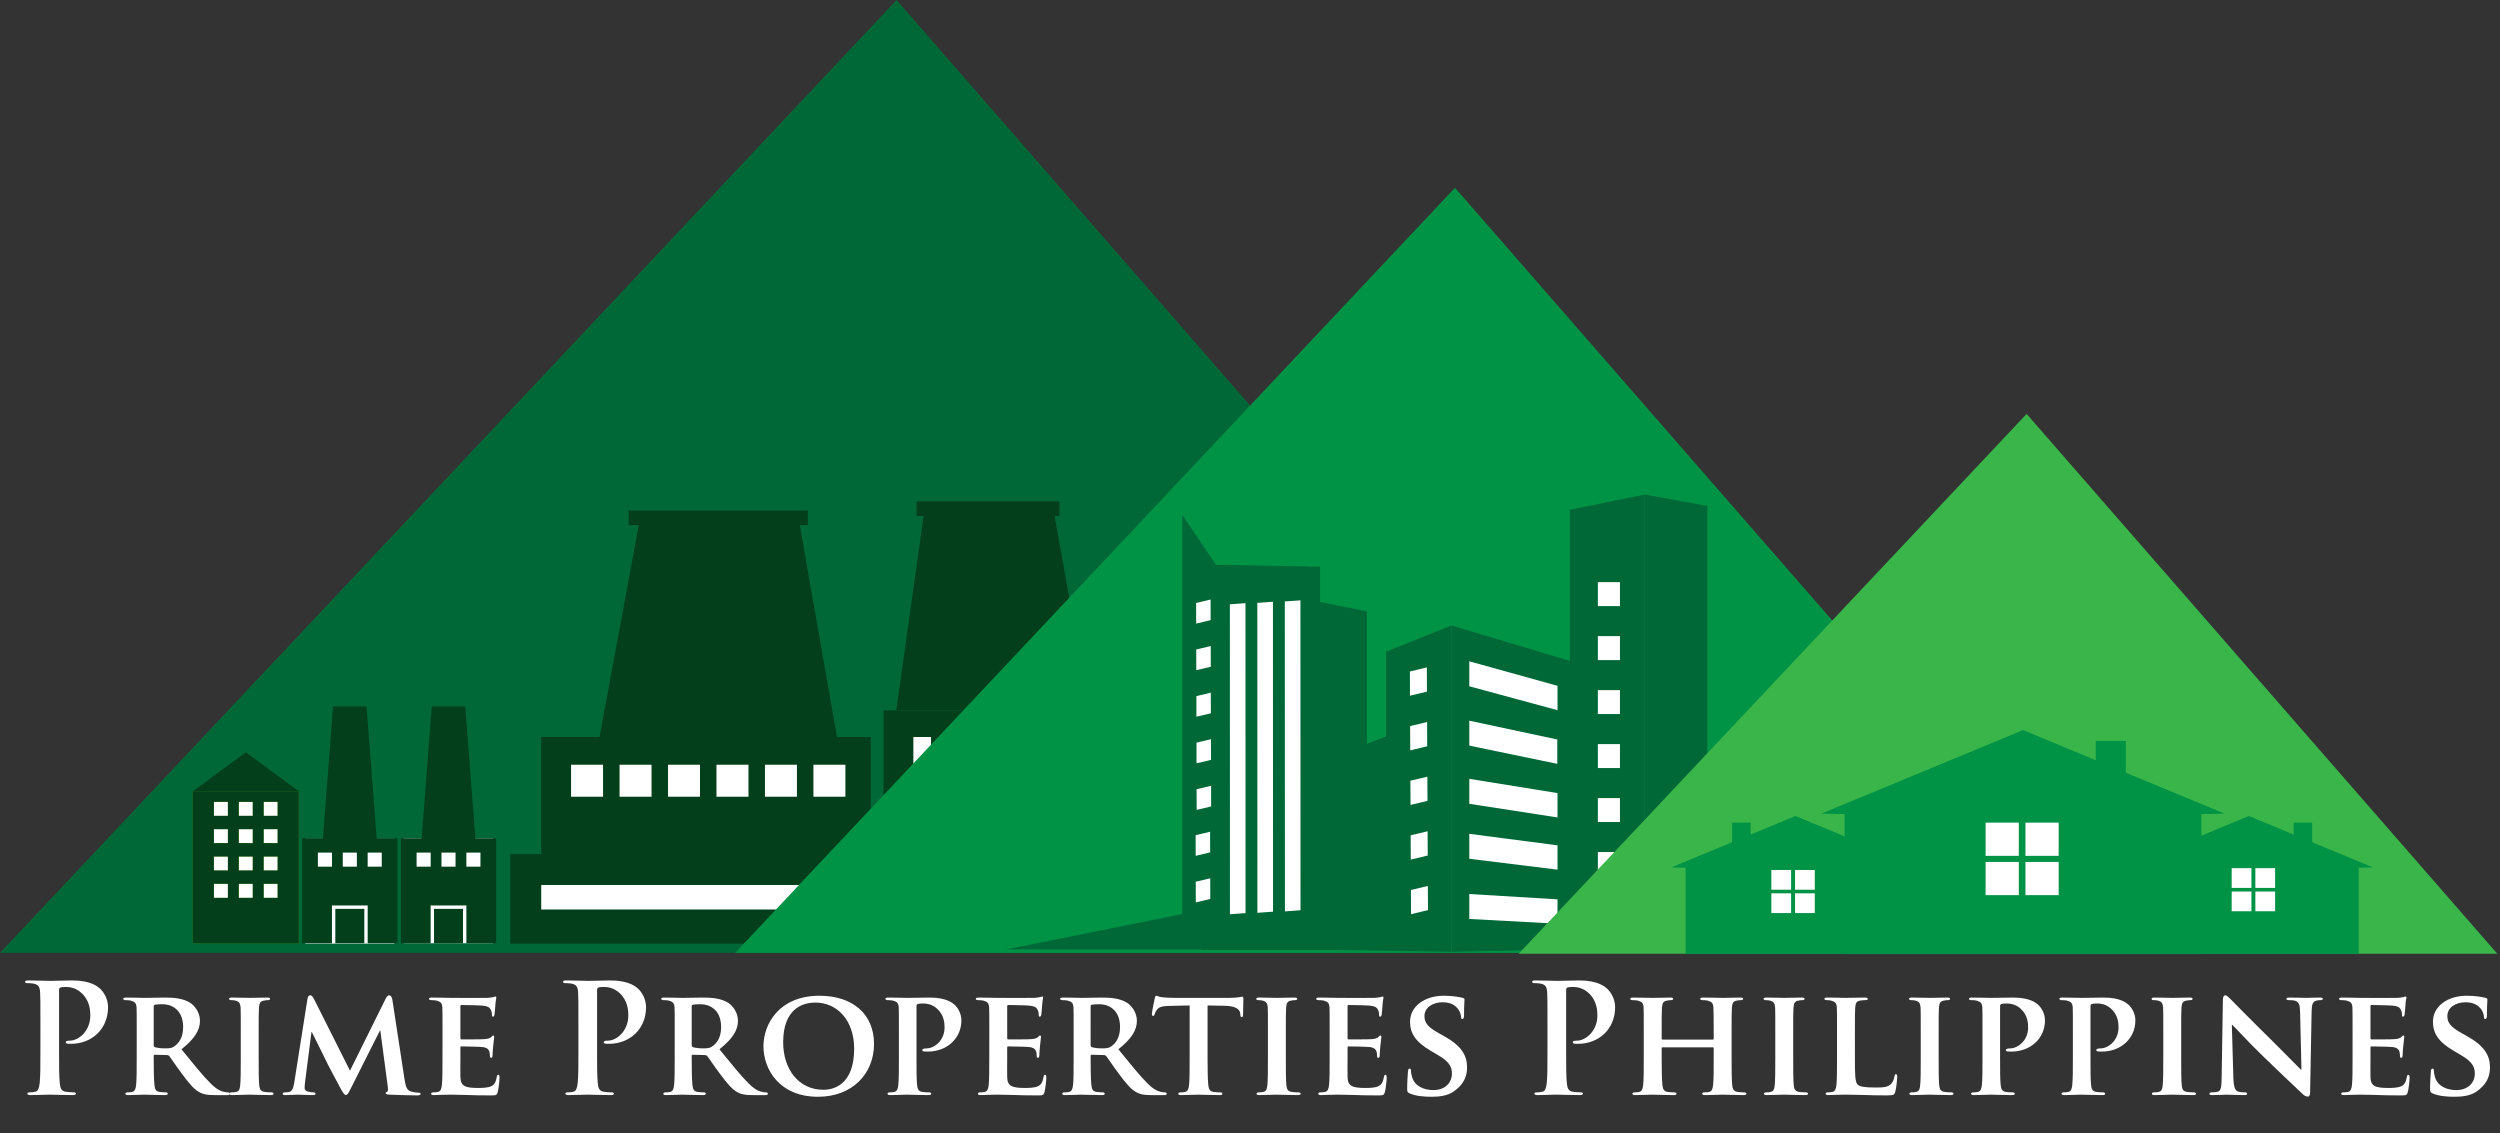 <?xml version="1.0" encoding="utf-8"?>
<!-- Generator: Adobe Illustrator 16.0.0, SVG Export Plug-In . SVG Version: 6.00 Build 0)  -->
<!DOCTYPE svg PUBLIC "-//W3C//DTD SVG 1.1//EN" "http://www.w3.org/Graphics/SVG/1.1/DTD/svg11.dtd">
<svg version="1.1" id="Layer_1" xmlns="http://www.w3.org/2000/svg" xmlns:xlink="http://www.w3.org/1999/xlink" x="0px" y="0px"
	 width="544.221px" height="246.668px" viewBox="0 0 544.221 246.668" enable-background="new 0 0 544.221 246.668"
	 xml:space="preserve">
<rect x="0" y="0" width="544.221" height="246.668" fill="#333333" stroke="none"/>
<g>
	<polygon fill="#006837" points="195.168,0 0,207.43 376.032,207.43 	"/>
	<g>
		<rect x="121.984" y="163.085" fill="#FFFFFF" width="64.89" height="13.24"/>
		<rect x="196.318" y="158.65" fill="#FFFFFF" width="39" height="25.613"/>
		<rect x="116.484" y="190.692" fill="#FFFFFF" width="141.434" height="10.899"/>
		<polygon fill="#043F1C" points="130.352,161.259 182.348,161.259 173.99,113.674 139.172,113.674 		"/>
		<polygon fill="#043F1C" points="195.113,154.617 237.129,154.617 229.469,111.674 201.149,111.674 		"/>
		<path fill="#043F1C" d="M111.086,185.917v19.499h151.576v-19.499H111.086z M256.627,197.988h-138.81v-5.339h138.81V197.988z"/>
		<path fill="#043F1C" d="M117.817,160.438v25.998h71.726v-25.998H117.817z M131.28,173.437h-6.964v-6.965h6.964V173.437z
			 M141.832,173.437h-6.963v-6.965h6.963V173.437z M152.383,173.437h-6.964v-6.965h6.964V173.437z M162.934,173.437h-6.964v-6.965
			h6.964V173.437z M173.484,173.437h-6.963v-6.965h6.963V173.437z M184.035,173.437h-6.963v-6.965h6.963V173.437z"/>
		<path fill="#043F1C" d="M192.329,154.635v31.801h47.353v-31.801H192.329z M202.671,182.259h-3.843v-21.821h3.843V182.259z
			 M210.356,182.259h-3.843v-21.821h3.843V182.259z M218.043,182.259H214.2v-21.821h3.843V182.259z M225.729,182.259h-3.843v-21.821
			h3.843V182.259z M233.414,182.259h-3.843v-21.821h3.843V182.259z"/>
		<rect x="199.524" y="109.133" fill="#043F1C" width="31.104" height="3.191"/>
		<rect x="136.852" y="111.133" fill="#043F1C" width="38.996" height="3.191"/>
	</g>
	<g>
		<rect x="87.951" y="182.482" fill="#FFFFFF" width="19.375" height="22.852"/>
		<rect x="66.463" y="182.564" fill="#FFFFFF" width="19.375" height="22.852"/>
		<g>
			<polygon fill="#043F1C" points="79.797,153.768 72.505,153.768 70.289,182.653 82.013,182.653 			"/>
		</g>
		<g>
			<rect x="43.859" y="173.839" fill="#FFFFFF" width="19.375" height="24.591"/>
			<g>
				<path fill="#478C00" d="M65.04,172.272H41.959v33.062H65.04V172.272z M49.615,195.45h-3.066v-3.065h3.066V195.45z
					 M49.615,189.502h-3.066v-3.066h3.066V189.502z M49.615,183.554h-3.066v-3.066h3.066V183.554z M49.615,177.605h-3.066v-3.066
					h3.066V177.605z M55.033,195.45h-3.066v-3.065h3.066V195.45z M55.033,189.502h-3.066v-3.066h3.066V189.502z M55.033,183.554
					h-3.066v-3.066h3.066V183.554z M55.033,177.605h-3.066v-3.066h3.066V177.605z M60.45,195.45h-3.066v-3.065h3.066V195.45z
					 M60.45,189.502h-3.066v-3.066h3.066V189.502z M60.45,183.554h-3.066v-3.066h3.066V183.554z M60.45,177.605h-3.066v-3.066h3.066
					V177.605z"/>
				<path fill="#043F1C" d="M65.04,172.272H41.959v33.062H65.04V172.272z M49.615,195.45h-3.066v-3.065h3.066V195.45z
					 M49.615,189.502h-3.066v-3.066h3.066V189.502z M49.615,183.554h-3.066v-3.066h3.066V183.554z M49.615,177.605h-3.066v-3.066
					h3.066V177.605z M55.033,195.45h-3.066v-3.065h3.066V195.45z M55.033,189.502h-3.066v-3.066h3.066V189.502z M55.033,183.554
					h-3.066v-3.066h3.066V183.554z M55.033,177.605h-3.066v-3.066h3.066V177.605z M60.45,195.45h-3.066v-3.065h3.066V195.45z
					 M60.45,189.502h-3.066v-3.066h3.066V189.502z M60.45,183.554h-3.066v-3.066h3.066V183.554z M60.45,177.605h-3.066v-3.066h3.066
					V177.605z"/>
			</g>
		</g>
		<g>
			<rect x="72.995" y="197.85" fill="#043F1C" width="6.311" height="7.484"/>
		</g>
		<g>
			<path fill="#043F1C" d="M65.773,205.334h6.488v-8.218h7.411h0.366v8.218h6.488v-22.852H65.773V205.334z M80.035,185.599h3.066
				v3.067h-3.066V185.599z M74.617,185.599h3.066v3.067h-3.066V185.599z M69.199,185.599h3.067v3.067h-3.067V185.599z"/>
		</g>
		<g>
			<polygon fill="#043F1C" points="101.283,153.768 93.992,153.768 91.775,182.653 103.5,182.653 			"/>
		</g>
		<g>
			<rect x="94.482" y="197.85" fill="#043F1C" width="6.311" height="7.484"/>
		</g>
		<g>
			<path fill="#043F1C" d="M93.748,205.334v-8.218h7.412h0.367v8.218h6.487v-22.852H87.262v22.852H93.748z M101.521,185.599h3.066
				v3.067h-3.066V185.599z M96.105,185.599h3.065v3.067h-3.065V185.599z M90.688,185.599h3.066v3.067h-3.066V185.599z"/>
		</g>
		<g>
			<polygon fill="#043F1C" points="53.515,163.762 41.953,172.272 65.077,172.272 			"/>
		</g>
	</g>
	<polygon fill="#009245" points="316.735,40.879 160.03,207.43 461.956,207.43 	"/>
	<g>
		<polygon fill="#006837" points="297.564,133.08 297.564,206.81 261.605,206.81 261.605,122.885 287.367,123.373 287.367,131.045 
					"/>
		<path fill="#006837" d="M284.971,133.199v-4.842c-0.426,0.07-0.855,0.12-1.32,0.129c-6.56,0.029-13.106,0.35-19.66,0.544v77.779
			h31.183v-71.571L284.971,133.199z"/>
		<g>
			<polygon fill="#FFFFFF" points="267.743,199.024 271.139,198.77 271.123,131.304 267.729,131.55 			"/>
			<polygon fill="#FFFFFF" points="273.721,198.71 277.125,198.457 277.105,130.996 273.707,131.238 			"/>
			<polygon fill="#FFFFFF" points="279.715,198.4 283.104,198.145 283.09,130.686 279.686,130.925 			"/>
		</g>
		<polygon fill="#006837" points="344.712,206.61 344.712,144.752 315.975,136.162 315.975,207.185 		"/>
		<polygon fill="#006837" points="301.748,141.848 301.748,160.316 289.549,164.99 289.549,206.792 315.975,207.185 
			315.975,136.162 		"/>
		<polygon fill="#006837" points="358.021,107.652 358.021,206.659 341.73,206.659 341.73,110.982 		"/>
		<polygon fill="#006837" points="344.322,206.659 344.322,113.312 355.434,111.047 355.434,206.659 		"/>
		<polygon fill="#006837" points="407.401,206.469 358.021,206.474 358.021,107.652 371.656,110.14 371.656,197.725 		"/>
		<polygon fill="#006837" points="265.822,206.69 265.822,124.632 257.377,112.119 257.377,198.971 219.03,206.688 		"/>
		<rect x="347.834" y="126.727" fill="#FFFFFF" width="4.811" height="5.215"/>
		<rect x="347.834" y="138.475" fill="#FFFFFF" width="4.811" height="5.223"/>
		<rect x="347.834" y="150.235" fill="#FFFFFF" width="4.811" height="5.207"/>
		<rect x="347.834" y="161.985" fill="#FFFFFF" width="4.811" height="5.213"/>
		<rect x="347.834" y="173.737" fill="#FFFFFF" width="4.811" height="5.205"/>
		<rect x="347.834" y="185.481" fill="#FFFFFF" width="4.811" height="5.21"/>
		<polygon fill="#006837" points="307.719,199.331 307.316,146.03 310.357,145.285 310.76,198.593 		"/>
		<g>
			<g>
				<polyline fill="#FFFFFF" points="310.604,145.285 306.918,146.174 306.94,151.443 310.63,150.556 310.604,145.285 				"/>
				<polyline fill="#FFFFFF" points="310.664,157.178 306.968,158.059 306.994,163.34 310.686,162.458 310.664,157.178 				"/>
				<polyline fill="#FFFFFF" points="310.719,169.074 307.023,169.953 307.057,175.222 310.748,174.34 310.719,169.074 				"/>
				<polyline fill="#FFFFFF" points="310.773,180.958 307.084,181.842 307.111,187.122 310.801,186.237 310.773,180.958 				"/>
				<polyline fill="#FFFFFF" points="310.828,192.857 307.145,193.743 307.164,199.01 310.856,198.119 310.828,192.857 				"/>
			</g>
		</g>
		<g>
			<g>
				<polyline fill="#FFFFFF" points="263.531,130.506 260.381,131.262 260.396,135.748 263.541,134.994 263.531,130.506 				"/>
				<polyline fill="#FFFFFF" points="263.562,140.635 260.41,141.39 260.417,145.893 263.572,145.145 263.562,140.635 				"/>
				<polyline fill="#FFFFFF" points="263.581,150.784 260.438,151.529 260.444,156.018 263.593,155.273 263.581,150.784 				"/>
				<polyline fill="#FFFFFF" points="263.607,160.914 260.465,161.662 260.471,166.162 263.627,165.418 263.607,160.914 				"/>
				<polyline fill="#FFFFFF" points="263.643,171.056 260.484,171.805 260.498,176.299 263.648,175.552 263.643,171.056 				"/>
			</g>
		</g>
		<g>
			<g>
				<polyline fill="#FFFFFF" points="263.422,181.058 260.279,181.81 260.287,186.301 263.436,185.552 263.422,181.058 				"/>
				<polyline fill="#FFFFFF" points="263.457,191.191 260.299,191.939 260.314,196.443 263.463,195.69 263.457,191.191 				"/>
			</g>
		</g>
		<polygon fill="#FFFFFF" points="319.85,143.959 319.85,149.398 339.053,154.6 339.053,149.295 		"/>
		<polygon fill="#FFFFFF" points="319.85,156.887 319.85,162.313 339.053,166.289 339.053,160.989 		"/>
		<polygon fill="#FFFFFF" points="319.85,169.547 319.85,174.978 339.053,177.952 339.053,172.647 		"/>
		<polygon fill="#FFFFFF" points="319.85,181.516 319.85,186.944 339.053,189.316 339.053,184.021 		"/>
		<polygon fill="#FFFFFF" points="319.85,194.619 319.85,200.048 339.053,201.082 339.053,195.777 		"/>
		<polyline fill="#006837" points="339.053,166.289 339.934,166.474 339.934,161.175 339.053,160.989 		"/>
	</g>
	<polygon fill="#39B54A" points="441.171,90.102 330.604,207.613 543.632,207.613 	"/>
	<g>
		<g>
			<g>
				<polygon fill="#009245" points="516.571,188.831 503.329,183.346 503.329,179.081 499.297,179.081 499.297,181.676 
					489.542,177.635 489.542,177.631 489.538,177.634 489.535,177.631 489.535,177.635 462.506,188.831 465.618,188.891 
					465.618,207.659 513.459,207.659 513.459,188.891 				"/>
			</g>
			<g>
				<polygon fill="#009245" points="363.817,188.831 377.062,183.346 377.062,179.081 381.093,179.081 381.093,181.676 
					390.85,177.635 390.85,177.631 390.852,177.634 390.852,177.631 390.852,177.635 417.883,188.831 414.77,188.891 
					414.77,207.659 366.932,207.659 366.932,188.891 				"/>
			</g>
			<g>
				<polygon fill="#009245" points="484.264,177.118 462.766,168.213 462.766,161.294 456.222,161.294 456.222,165.502 
					440.386,158.941 440.386,158.937 440.382,158.939 440.375,158.937 440.375,158.941 396.498,177.118 401.55,177.215 
					401.55,207.683 479.211,207.683 479.211,177.215 				"/>
			</g>
		</g>
	</g>
	<g>
		<g>
			<rect x="432.242" y="179.078" fill="#FFFFFF" width="7.23" height="7.229"/>
			<rect x="440.918" y="179.078" fill="#FFFFFF" width="7.229" height="7.229"/>
			<rect x="432.242" y="187.634" fill="#FFFFFF" width="7.23" height="7.229"/>
			<rect x="440.918" y="187.634" fill="#FFFFFF" width="7.229" height="7.229"/>
		</g>
	</g>
	<g>
		<g>
			<rect x="385.604" y="189.382" fill="#FFFFFF" width="4.298" height="4.298"/>
			<rect x="390.76" y="189.382" fill="#FFFFFF" width="4.298" height="4.298"/>
			<rect x="385.604" y="194.468" fill="#FFFFFF" width="4.298" height="4.297"/>
			<rect x="390.76" y="194.468" fill="#FFFFFF" width="4.298" height="4.297"/>
		</g>
	</g>
	<g>
		<g>
			<rect x="485.812" y="188.988" fill="#FFFFFF" width="4.298" height="4.298"/>
			<rect x="490.968" y="188.988" fill="#FFFFFF" width="4.298" height="4.298"/>
			<rect x="485.812" y="194.074" fill="#FFFFFF" width="4.298" height="4.297"/>
			<rect x="490.968" y="194.074" fill="#FFFFFF" width="4.298" height="4.297"/>
		</g>
	</g>
</g>
<g>
	<path fill="#FFFFFF" d="M8.796,223.003c0-5.019,0-5.944-0.066-7c-0.066-1.123-0.33-1.651-1.42-1.882
		c-0.264-0.066-0.825-0.099-1.288-0.099c-0.363,0-0.562-0.066-0.562-0.297s0.231-0.297,0.727-0.297c1.75,0,3.831,0.099,4.755,0.099
		c1.354,0,3.269-0.099,4.788-0.099c4.127,0,5.613,1.387,6.142,1.882c0.727,0.693,1.651,2.179,1.651,3.929
		c0,4.689-3.434,7.991-8.123,7.991c-0.166,0-0.528,0-0.694-0.033c-0.165-0.033-0.396-0.066-0.396-0.297
		c0-0.265,0.231-0.363,0.924-0.363c1.849,0,4.425-2.081,4.425-5.449c0-1.089-0.099-3.302-1.948-4.953
		c-1.188-1.09-2.542-1.288-3.302-1.288c-0.496,0-0.991,0.033-1.288,0.132c-0.165,0.066-0.264,0.264-0.264,0.627v13.208
		c0,3.038,0,5.646,0.165,7.066c0.099,0.924,0.297,1.65,1.288,1.783c0.462,0.065,1.188,0.132,1.684,0.132
		c0.363,0,0.528,0.099,0.528,0.264c0,0.231-0.264,0.33-0.627,0.33c-2.179,0-4.26-0.099-5.118-0.099c-0.759,0-2.84,0.099-4.161,0.099
		c-0.429,0-0.66-0.099-0.66-0.33c0-0.165,0.132-0.264,0.528-0.264c0.495,0,0.892-0.066,1.188-0.132
		c0.661-0.133,0.826-0.859,0.958-1.816c0.165-1.387,0.165-3.995,0.165-7.033V223.003z"/>
	<path fill="#FFFFFF" d="M29.763,225.281c0-4.26,0-5.052-0.033-5.944c-0.066-0.958-0.33-1.254-1.254-1.519
		c-0.231-0.066-0.727-0.099-1.156-0.099c-0.297,0-0.496-0.099-0.496-0.297s0.231-0.264,0.661-0.264c1.519,0,3.368,0.066,3.962,0.066
		c0.991,0,3.632-0.066,4.524-0.066c1.849,0,3.962,0.165,5.514,1.188c0.826,0.562,2.047,1.981,2.047,3.864
		c0,2.08-1.189,3.929-4.029,6.208c2.576,3.17,4.623,5.713,6.373,7.463c1.618,1.618,2.642,1.75,3.104,1.849
		c0.297,0.066,0.462,0.066,0.693,0.066c0.231,0,0.363,0.165,0.363,0.297c0,0.231-0.198,0.297-0.562,0.297h-2.773
		c-1.618,0-2.411-0.165-3.17-0.561c-1.255-0.628-2.345-1.948-3.962-4.128c-1.156-1.519-2.377-3.401-2.741-3.83
		c-0.165-0.165-0.33-0.198-0.528-0.198l-2.609-0.066c-0.132,0-0.231,0.066-0.231,0.231v0.396c0,2.608,0.033,4.788,0.165,5.977
		c0.099,0.825,0.231,1.354,1.123,1.485c0.429,0.066,1.057,0.1,1.42,0.1c0.231,0,0.363,0.165,0.363,0.297
		c0,0.198-0.231,0.297-0.594,0.297c-1.684,0-4.095-0.099-4.524-0.099c-0.561,0-2.41,0.099-3.566,0.099
		c-0.363,0-0.562-0.099-0.562-0.297c0-0.132,0.099-0.297,0.462-0.297c0.429,0,0.759-0.033,1.023-0.1
		c0.594-0.132,0.76-0.66,0.859-1.485c0.132-1.188,0.132-3.401,0.132-5.977V225.281z M33.461,227.46c0,0.298,0.066,0.396,0.264,0.496
		c0.627,0.198,1.486,0.264,2.212,0.264c1.156,0,1.552-0.099,2.047-0.462c0.891-0.628,1.882-1.849,1.882-4.161
		c0-3.962-2.708-4.986-4.424-4.986c-0.727,0-1.42,0.033-1.717,0.099c-0.198,0.066-0.264,0.165-0.264,0.396V227.46z"/>
	<path fill="#FFFFFF" d="M52.414,225.281c0-4.26,0-5.052-0.033-5.944c-0.066-0.958-0.363-1.288-0.99-1.486
		c-0.331-0.099-0.694-0.132-1.057-0.132c-0.297,0-0.462-0.066-0.462-0.331c0-0.165,0.231-0.231,0.693-0.231
		c1.09,0,3.071,0.066,3.896,0.066c0.727,0,2.608-0.066,3.731-0.066c0.363,0,0.595,0.066,0.595,0.231
		c0,0.264-0.166,0.331-0.462,0.331c-0.297,0-0.528,0.033-0.858,0.099c-0.792,0.132-1.024,0.528-1.09,1.519
		c-0.066,0.892-0.066,1.684-0.066,5.944v4.953c0,2.707,0,4.953,0.132,6.142c0.099,0.76,0.297,1.188,1.156,1.32
		c0.396,0.066,1.057,0.1,1.486,0.1c0.331,0,0.462,0.165,0.462,0.297c0,0.198-0.231,0.297-0.562,0.297
		c-1.915,0-3.896-0.099-4.688-0.099c-0.661,0-2.642,0.099-3.797,0.099c-0.363,0-0.562-0.099-0.562-0.297
		c0-0.132,0.099-0.297,0.462-0.297c0.429,0,0.759-0.033,1.023-0.1c0.595-0.132,0.76-0.528,0.858-1.354
		c0.132-1.155,0.132-3.401,0.132-6.108V225.281z"/>
	<path fill="#FFFFFF" d="M66.942,217.389c0.066-0.462,0.33-0.726,0.561-0.726c0.297,0,0.496,0.132,0.892,0.892l7.793,15.52
		l7.792-15.718c0.231-0.462,0.496-0.693,0.759-0.693c0.231,0,0.562,0.297,0.661,0.892l2.642,17.27
		c0.264,1.75,0.528,2.509,1.42,2.773c0.826,0.231,1.288,0.264,1.651,0.264c0.264,0,0.462,0.1,0.462,0.265
		c0,0.231-0.33,0.33-0.759,0.33c-0.727,0-4.854-0.099-6.01-0.165c-0.693-0.033-0.858-0.165-0.858-0.33
		c0-0.132,0.132-0.231,0.33-0.297c0.165-0.066,0.231-0.396,0.132-1.189l-1.618-12.118h-0.099l-6.241,12.416
		c-0.661,1.32-0.826,1.585-1.156,1.585c-0.363,0-0.693-0.562-1.156-1.42c-0.693-1.288-3.005-5.581-3.335-6.373
		c-0.231-0.528-1.948-3.93-2.906-5.878H67.8l-1.387,10.831c-0.066,0.495-0.099,0.858-0.099,1.32c0,0.528,0.396,0.727,0.892,0.826
		c0.495,0.099,0.759,0.132,1.023,0.132s0.462,0.132,0.462,0.264c0,0.265-0.264,0.33-0.693,0.33c-1.222,0-2.542-0.099-3.071-0.099
		c-0.562,0-1.948,0.099-2.873,0.099c-0.297,0-0.528-0.065-0.528-0.33c0-0.132,0.165-0.264,0.462-0.264c0.231,0,0.429,0,0.892-0.066
		c0.792-0.099,1.057-1.222,1.188-2.146L66.942,217.389z"/>
	<path fill="#FFFFFF" d="M96.328,225.281c0-4.26,0-5.052-0.033-5.944c-0.066-0.958-0.33-1.254-1.254-1.519
		c-0.231-0.066-0.727-0.099-1.156-0.099c-0.297,0-0.496-0.099-0.496-0.297s0.231-0.264,0.661-0.264c1.519,0,3.368,0.066,4.193,0.066
		c0.925,0,7.364,0.033,7.925,0c0.528-0.033,0.991-0.132,1.222-0.165c0.166-0.033,0.331-0.132,0.462-0.132
		c0.165,0,0.198,0.132,0.198,0.264c0,0.198-0.165,0.528-0.231,1.816c-0.033,0.297-0.099,1.519-0.165,1.849
		c-0.033,0.132-0.099,0.462-0.33,0.462c-0.198,0-0.231-0.132-0.231-0.363c0-0.198-0.033-0.693-0.198-1.024
		c-0.231-0.495-0.462-0.891-1.915-1.023c-0.496-0.066-3.962-0.132-4.557-0.132c-0.132,0-0.198,0.099-0.198,0.264v6.934
		c0,0.165,0.033,0.297,0.198,0.297c0.661,0,4.425,0,5.085-0.065c0.693-0.066,1.089-0.165,1.387-0.43
		c0.231-0.198,0.33-0.363,0.462-0.363c0.132,0,0.231,0.133,0.231,0.297c0,0.166-0.066,0.628-0.231,2.048
		c-0.066,0.562-0.132,1.684-0.132,1.882c0,0.231-0.033,0.628-0.297,0.628c-0.198,0-0.264-0.1-0.264-0.231
		c-0.033-0.297-0.033-0.66-0.099-1.023c-0.165-0.562-0.528-0.991-1.618-1.09c-0.528-0.066-3.83-0.132-4.557-0.132
		c-0.132,0-0.165,0.132-0.165,0.297v2.245c0,0.958-0.033,3.335,0,4.161c0.066,1.915,0.958,2.344,3.929,2.344
		c0.76,0,1.981-0.033,2.741-0.363c0.727-0.33,1.057-0.924,1.255-2.08c0.066-0.297,0.132-0.429,0.33-0.429
		c0.231,0,0.264,0.363,0.264,0.66c0,0.627-0.231,2.542-0.396,3.104c-0.198,0.727-0.462,0.727-1.552,0.727
		c-2.179,0-3.929-0.033-5.349-0.099c-1.42-0.033-2.51-0.066-3.368-0.066c-0.33,0-0.958,0.033-1.651,0.033
		c-0.693,0.033-1.42,0.065-2.014,0.065c-0.363,0-0.562-0.099-0.562-0.297c0-0.132,0.099-0.297,0.462-0.297
		c0.429,0,0.759-0.033,1.023-0.1c0.595-0.132,0.76-0.66,0.858-1.485c0.132-1.188,0.132-3.401,0.132-5.977V225.281z"/>
	<path fill="#FFFFFF" d="M125.912,223.003c0-5.019,0-5.944-0.066-7c-0.066-1.123-0.33-1.651-1.42-1.882
		c-0.264-0.066-0.825-0.099-1.288-0.099c-0.363,0-0.562-0.066-0.562-0.297s0.231-0.297,0.727-0.297c1.75,0,3.831,0.099,4.755,0.099
		c1.354,0,3.269-0.099,4.788-0.099c4.127,0,5.613,1.387,6.142,1.882c0.727,0.693,1.651,2.179,1.651,3.929
		c0,4.689-3.434,7.991-8.123,7.991c-0.165,0-0.528,0-0.693-0.033s-0.396-0.066-0.396-0.297c0-0.265,0.231-0.363,0.924-0.363
		c1.849,0,4.425-2.081,4.425-5.449c0-1.089-0.099-3.302-1.948-4.953c-1.188-1.09-2.542-1.288-3.302-1.288
		c-0.496,0-0.991,0.033-1.288,0.132c-0.165,0.066-0.264,0.264-0.264,0.627v13.208c0,3.038,0,5.646,0.166,7.066
		c0.099,0.924,0.297,1.65,1.288,1.783c0.462,0.065,1.188,0.132,1.684,0.132c0.363,0,0.528,0.099,0.528,0.264
		c0,0.231-0.264,0.33-0.627,0.33c-2.179,0-4.26-0.099-5.118-0.099c-0.759,0-2.84,0.099-4.161,0.099c-0.429,0-0.66-0.099-0.66-0.33
		c0-0.165,0.132-0.264,0.528-0.264c0.495,0,0.892-0.066,1.188-0.132c0.661-0.133,0.826-0.859,0.958-1.816
		c0.166-1.387,0.166-3.995,0.166-7.033V223.003z"/>
	<path fill="#FFFFFF" d="M146.878,225.281c0-4.26,0-5.052-0.033-5.944c-0.066-0.958-0.33-1.254-1.254-1.519
		c-0.231-0.066-0.727-0.099-1.156-0.099c-0.297,0-0.496-0.099-0.496-0.297s0.231-0.264,0.661-0.264c1.519,0,3.368,0.066,3.962,0.066
		c0.991,0,3.632-0.066,4.523-0.066c1.85,0,3.963,0.165,5.515,1.188c0.825,0.562,2.047,1.981,2.047,3.864
		c0,2.08-1.189,3.929-4.029,6.208c2.576,3.17,4.623,5.713,6.373,7.463c1.618,1.618,2.642,1.75,3.104,1.849
		c0.297,0.066,0.462,0.066,0.693,0.066s0.363,0.165,0.363,0.297c0,0.231-0.198,0.297-0.562,0.297h-2.773
		c-1.618,0-2.411-0.165-3.17-0.561c-1.255-0.628-2.345-1.948-3.962-4.128c-1.156-1.519-2.377-3.401-2.741-3.83
		c-0.165-0.165-0.331-0.198-0.528-0.198l-2.609-0.066c-0.132,0-0.231,0.066-0.231,0.231v0.396c0,2.608,0.033,4.788,0.165,5.977
		c0.099,0.825,0.231,1.354,1.123,1.485c0.43,0.066,1.057,0.1,1.42,0.1c0.231,0,0.363,0.165,0.363,0.297
		c0,0.198-0.231,0.297-0.594,0.297c-1.684,0-4.095-0.099-4.524-0.099c-0.561,0-2.41,0.099-3.566,0.099
		c-0.363,0-0.562-0.099-0.562-0.297c0-0.132,0.099-0.297,0.462-0.297c0.429,0,0.759-0.033,1.023-0.1
		c0.595-0.132,0.76-0.66,0.858-1.485c0.132-1.188,0.132-3.401,0.132-5.977V225.281z M150.577,227.46
		c0,0.298,0.066,0.396,0.264,0.496c0.627,0.198,1.486,0.264,2.212,0.264c1.156,0,1.552-0.099,2.047-0.462
		c0.892-0.628,1.882-1.849,1.882-4.161c0-3.962-2.708-4.986-4.425-4.986c-0.726,0-1.419,0.033-1.717,0.099
		c-0.198,0.066-0.264,0.165-0.264,0.396V227.46z"/>
	<path fill="#FFFFFF" d="M166.194,227.758c0-4.788,3.368-10.996,12.185-10.996c7.33,0,11.887,4.062,11.887,10.501
		c0,6.438-4.689,11.49-12.185,11.49C169.628,238.753,166.194,232.743,166.194,227.758z M185.94,228.286
		c0-6.208-3.731-10.038-8.42-10.038c-3.236,0-7.033,1.717-7.033,8.651c0,5.778,3.302,10.335,8.784,10.335
		C181.317,237.234,185.94,236.276,185.94,228.286z"/>
	<path fill="#FFFFFF" d="M195.68,225.281c0-4.26,0-5.052-0.033-5.944c-0.066-0.958-0.33-1.254-1.254-1.519
		c-0.231-0.066-0.727-0.099-1.156-0.099c-0.297,0-0.496-0.099-0.496-0.297s0.231-0.264,0.661-0.264c1.519,0,3.368,0.066,4.193,0.066
		c1.189,0,3.5-0.066,4.821-0.066c3.632,0,4.953,1.188,5.416,1.585c0.627,0.594,1.453,1.849,1.453,3.368
		c0,3.962-3.17,6.802-7.297,6.802c-0.132,0-0.726,0-0.858-0.033c-0.165,0-0.363-0.099-0.363-0.297c0-0.231,0.331-0.363,0.958-0.363
		c1.618,0,3.896-1.684,3.896-4.557c0-0.924-0.099-2.773-1.717-4.161c-1.057-0.924-2.246-1.057-2.906-1.057
		c-0.429,0-0.991,0.033-1.255,0.132c-0.165,0.066-0.231,0.231-0.231,0.528v11.128c0,2.575,0,4.788,0.132,6.01
		c0.099,0.792,0.264,1.32,1.123,1.452c0.429,0.066,1.057,0.1,1.486,0.1c0.331,0,0.462,0.165,0.462,0.297
		c0,0.198-0.231,0.297-0.528,0.297c-1.948,0-3.996-0.099-4.755-0.099c-0.66,0-2.509,0.099-3.665,0.099
		c-0.363,0-0.562-0.099-0.562-0.297c0-0.132,0.099-0.297,0.462-0.297c0.429,0,0.759-0.033,1.023-0.1
		c0.595-0.132,0.76-0.66,0.858-1.485c0.132-1.188,0.132-3.401,0.132-5.977V225.281z"/>
	<path fill="#FFFFFF" d="M215.359,225.281c0-4.26,0-5.052-0.033-5.944c-0.066-0.958-0.33-1.254-1.254-1.519
		c-0.231-0.066-0.727-0.099-1.156-0.099c-0.297,0-0.496-0.099-0.496-0.297s0.231-0.264,0.661-0.264c1.519,0,3.368,0.066,4.193,0.066
		c0.925,0,7.364,0.033,7.925,0c0.528-0.033,0.99-0.132,1.222-0.165c0.165-0.033,0.33-0.132,0.462-0.132
		c0.165,0,0.198,0.132,0.198,0.264c0,0.198-0.165,0.528-0.231,1.816c-0.033,0.297-0.099,1.519-0.165,1.849
		c-0.033,0.132-0.099,0.462-0.33,0.462c-0.198,0-0.231-0.132-0.231-0.363c0-0.198-0.032-0.693-0.197-1.024
		c-0.231-0.495-0.463-0.891-1.916-1.023c-0.496-0.066-3.962-0.132-4.557-0.132c-0.132,0-0.198,0.099-0.198,0.264v6.934
		c0,0.165,0.033,0.297,0.198,0.297c0.661,0,4.425,0,5.085-0.065c0.693-0.066,1.089-0.165,1.387-0.43
		c0.23-0.198,0.33-0.363,0.462-0.363s0.231,0.133,0.231,0.297c0,0.166-0.066,0.628-0.231,2.048
		c-0.066,0.562-0.132,1.684-0.132,1.882c0,0.231-0.033,0.628-0.298,0.628c-0.198,0-0.264-0.1-0.264-0.231
		c-0.033-0.297-0.033-0.66-0.1-1.023c-0.165-0.562-0.528-0.991-1.618-1.09c-0.528-0.066-3.83-0.132-4.557-0.132
		c-0.132,0-0.165,0.132-0.165,0.297v2.245c0,0.958-0.033,3.335,0,4.161c0.066,1.915,0.958,2.344,3.929,2.344
		c0.76,0,1.981-0.033,2.741-0.363c0.726-0.33,1.057-0.924,1.254-2.08c0.066-0.297,0.133-0.429,0.33-0.429
		c0.231,0,0.265,0.363,0.265,0.66c0,0.627-0.231,2.542-0.396,3.104c-0.198,0.727-0.462,0.727-1.552,0.727
		c-2.179,0-3.929-0.033-5.349-0.099c-1.42-0.033-2.51-0.066-3.368-0.066c-0.33,0-0.958,0.033-1.651,0.033
		c-0.693,0.033-1.42,0.065-2.014,0.065c-0.363,0-0.562-0.099-0.562-0.297c0-0.132,0.099-0.297,0.462-0.297
		c0.429,0,0.759-0.033,1.023-0.1c0.595-0.132,0.76-0.66,0.858-1.485c0.132-1.188,0.132-3.401,0.132-5.977V225.281z"/>
	<path fill="#FFFFFF" d="M233.718,225.281c0-4.26,0-5.052-0.033-5.944c-0.065-0.958-0.33-1.254-1.255-1.519
		c-0.23-0.066-0.727-0.099-1.155-0.099c-0.297,0-0.495-0.099-0.495-0.297s0.23-0.264,0.66-0.264c1.519,0,3.368,0.066,3.962,0.066
		c0.991,0,3.633-0.066,4.524-0.066c1.849,0,3.962,0.165,5.514,1.188c0.826,0.562,2.048,1.981,2.048,3.864
		c0,2.08-1.188,3.929-4.028,6.208c2.575,3.17,4.622,5.713,6.373,7.463c1.617,1.618,2.641,1.75,3.104,1.849
		c0.297,0.066,0.462,0.066,0.693,0.066s0.363,0.165,0.363,0.297c0,0.231-0.198,0.297-0.562,0.297h-2.773
		c-1.618,0-2.411-0.165-3.17-0.561c-1.255-0.628-2.345-1.948-3.963-4.128c-1.155-1.519-2.377-3.401-2.74-3.83
		c-0.165-0.165-0.33-0.198-0.528-0.198l-2.608-0.066c-0.133,0-0.231,0.066-0.231,0.231v0.396c0,2.608,0.033,4.788,0.165,5.977
		c0.099,0.825,0.231,1.354,1.123,1.485c0.429,0.066,1.057,0.1,1.42,0.1c0.23,0,0.363,0.165,0.363,0.297
		c0,0.198-0.231,0.297-0.595,0.297c-1.684,0-4.095-0.099-4.523-0.099c-0.562,0-2.411,0.099-3.566,0.099
		c-0.363,0-0.562-0.099-0.562-0.297c0-0.132,0.099-0.297,0.462-0.297c0.43,0,0.76-0.033,1.024-0.1
		c0.594-0.132,0.759-0.66,0.858-1.485c0.132-1.188,0.132-3.401,0.132-5.977V225.281z M237.416,227.46
		c0,0.298,0.066,0.396,0.264,0.496c0.628,0.198,1.486,0.264,2.213,0.264c1.155,0,1.552-0.099,2.047-0.462
		c0.892-0.628,1.883-1.849,1.883-4.161c0-3.962-2.708-4.986-4.425-4.986c-0.727,0-1.42,0.033-1.718,0.099
		c-0.197,0.066-0.264,0.165-0.264,0.396V227.46z"/>
	<path fill="#FFFFFF" d="M258.977,218.875l-4.325,0.099c-1.685,0.033-2.378,0.231-2.807,0.859c-0.298,0.396-0.43,0.759-0.496,0.958
		c-0.065,0.231-0.132,0.363-0.33,0.363s-0.264-0.166-0.264-0.462c0-0.462,0.562-3.17,0.627-3.401
		c0.066-0.363,0.165-0.528,0.33-0.528c0.231,0,0.528,0.231,1.255,0.331c0.858,0.099,1.948,0.132,2.906,0.132h11.788
		c0.925,0,1.552-0.066,1.981-0.132c0.462-0.066,0.693-0.132,0.792-0.132c0.198,0,0.231,0.165,0.231,0.595
		c0,0.594-0.066,2.674-0.066,3.401c-0.033,0.297-0.099,0.462-0.264,0.462c-0.231,0-0.298-0.132-0.331-0.562l-0.032-0.297
		c-0.066-0.726-0.826-1.585-3.435-1.618l-3.665-0.066v11.359c0,2.575,0.033,4.788,0.165,6.01c0.099,0.792,0.265,1.32,1.123,1.452
		c0.396,0.066,1.057,0.1,1.485,0.1c0.33,0,0.463,0.165,0.463,0.297c0,0.198-0.231,0.297-0.562,0.297
		c-1.915,0-3.863-0.099-4.689-0.099c-0.66,0-2.642,0.099-3.797,0.099c-0.363,0-0.562-0.099-0.562-0.297
		c0-0.132,0.1-0.297,0.463-0.297c0.429,0,0.792-0.033,1.023-0.1c0.594-0.132,0.759-0.66,0.858-1.485
		c0.132-1.188,0.132-3.401,0.132-5.977V218.875z"/>
	<path fill="#FFFFFF" d="M276.014,225.281c0-4.26,0-5.052-0.033-5.944c-0.065-0.958-0.363-1.288-0.99-1.486
		c-0.33-0.099-0.693-0.132-1.057-0.132c-0.297,0-0.463-0.066-0.463-0.331c0-0.165,0.231-0.231,0.693-0.231
		c1.09,0,3.071,0.066,3.896,0.066c0.727,0,2.609-0.066,3.731-0.066c0.363,0,0.595,0.066,0.595,0.231
		c0,0.264-0.165,0.331-0.463,0.331c-0.297,0-0.528,0.033-0.858,0.099c-0.792,0.132-1.023,0.528-1.089,1.519
		c-0.066,0.892-0.066,1.684-0.066,5.944v4.953c0,2.707,0,4.953,0.132,6.142c0.1,0.76,0.297,1.188,1.156,1.32
		c0.396,0.066,1.057,0.1,1.485,0.1c0.33,0,0.463,0.165,0.463,0.297c0,0.198-0.231,0.297-0.562,0.297
		c-1.915,0-3.896-0.099-4.689-0.099c-0.66,0-2.642,0.099-3.797,0.099c-0.363,0-0.562-0.099-0.562-0.297
		c0-0.132,0.1-0.297,0.462-0.297c0.43,0,0.76-0.033,1.024-0.1c0.594-0.132,0.759-0.528,0.858-1.354
		c0.132-1.155,0.132-3.401,0.132-6.108V225.281z"/>
	<path fill="#FFFFFF" d="M289.452,225.281c0-4.26,0-5.052-0.033-5.944c-0.065-0.958-0.33-1.254-1.255-1.519
		c-0.23-0.066-0.727-0.099-1.155-0.099c-0.297,0-0.495-0.099-0.495-0.297s0.23-0.264,0.66-0.264c1.519,0,3.368,0.066,4.193,0.066
		c0.925,0,7.363,0.033,7.925,0c0.528-0.033,0.991-0.132,1.222-0.165c0.165-0.033,0.33-0.132,0.463-0.132
		c0.165,0,0.197,0.132,0.197,0.264c0,0.198-0.165,0.528-0.23,1.816c-0.033,0.297-0.1,1.519-0.165,1.849
		c-0.033,0.132-0.1,0.462-0.33,0.462c-0.198,0-0.231-0.132-0.231-0.363c0-0.198-0.033-0.693-0.198-1.024
		c-0.231-0.495-0.462-0.891-1.915-1.023c-0.495-0.066-3.963-0.132-4.557-0.132c-0.133,0-0.198,0.099-0.198,0.264v6.934
		c0,0.165,0.033,0.297,0.198,0.297c0.66,0,4.425,0,5.085-0.065c0.693-0.066,1.09-0.165,1.387-0.43
		c0.231-0.198,0.33-0.363,0.462-0.363c0.133,0,0.231,0.133,0.231,0.297c0,0.166-0.066,0.628-0.231,2.048
		c-0.065,0.562-0.132,1.684-0.132,1.882c0,0.231-0.033,0.628-0.297,0.628c-0.198,0-0.265-0.1-0.265-0.231
		c-0.033-0.297-0.033-0.66-0.099-1.023c-0.165-0.562-0.528-0.991-1.618-1.09c-0.528-0.066-3.83-0.132-4.557-0.132
		c-0.132,0-0.165,0.132-0.165,0.297v2.245c0,0.958-0.033,3.335,0,4.161c0.065,1.915,0.957,2.344,3.93,2.344
		c0.759,0,1.98-0.033,2.74-0.363c0.727-0.33,1.057-0.924,1.255-2.08c0.066-0.297,0.132-0.429,0.33-0.429
		c0.231,0,0.264,0.363,0.264,0.66c0,0.627-0.23,2.542-0.396,3.104c-0.198,0.727-0.463,0.727-1.552,0.727
		c-2.18,0-3.93-0.033-5.35-0.099c-1.42-0.033-2.51-0.066-3.368-0.066c-0.33,0-0.958,0.033-1.651,0.033
		c-0.693,0.033-1.42,0.065-2.014,0.065c-0.363,0-0.562-0.099-0.562-0.297c0-0.132,0.099-0.297,0.462-0.297
		c0.43,0,0.76-0.033,1.024-0.1c0.594-0.132,0.759-0.66,0.858-1.485c0.132-1.188,0.132-3.401,0.132-5.977V225.281z"/>
	<path fill="#FFFFFF" d="M306.886,238.026c-0.462-0.197-0.562-0.33-0.562-0.957c0-1.519,0.132-3.27,0.165-3.731
		c0-0.429,0.132-0.727,0.363-0.727c0.265,0,0.298,0.265,0.298,0.463c0,0.363,0.099,0.957,0.264,1.452
		c0.627,2.081,2.807,2.774,4.623,2.774c2.51,0,4.028-1.585,4.028-3.566c0-1.222-0.297-2.443-2.873-3.963l-1.684-0.99
		c-3.435-2.015-4.557-3.896-4.557-6.373c0-3.434,3.302-5.646,7.33-5.646c1.882,0,3.368,0.265,4.128,0.462
		c0.264,0.066,0.396,0.165,0.396,0.363c0,0.363-0.099,1.156-0.099,3.368c0,0.594-0.132,0.892-0.363,0.892
		c-0.198,0-0.297-0.165-0.297-0.496c0-0.264-0.133-1.123-0.76-1.849c-0.43-0.528-1.354-1.321-3.236-1.321
		c-2.08,0-3.962,1.09-3.962,3.005c0,1.255,0.462,2.246,3.07,3.698l1.189,0.661c3.83,2.112,5.019,4.259,5.019,6.802
		c0,2.08-0.792,3.764-2.905,5.25c-1.388,0.99-3.303,1.155-4.854,1.155C309.924,238.753,308.141,238.588,306.886,238.026z"/>
	<path fill="#FFFFFF" d="M336.866,223.003c0-5.019,0-5.944-0.065-7c-0.066-1.123-0.33-1.651-1.42-1.882
		c-0.265-0.066-0.826-0.099-1.288-0.099c-0.363,0-0.562-0.066-0.562-0.297s0.231-0.297,0.727-0.297c1.75,0,3.83,0.099,4.755,0.099
		c1.354,0,3.269-0.099,4.788-0.099c4.127,0,5.613,1.387,6.142,1.882c0.727,0.693,1.651,2.179,1.651,3.929
		c0,4.689-3.435,7.991-8.123,7.991c-0.165,0-0.528,0-0.693-0.033s-0.396-0.066-0.396-0.297c0-0.265,0.231-0.363,0.925-0.363
		c1.849,0,4.425-2.081,4.425-5.449c0-1.089-0.1-3.302-1.948-4.953c-1.189-1.09-2.543-1.288-3.303-1.288
		c-0.495,0-0.99,0.033-1.287,0.132c-0.165,0.066-0.265,0.264-0.265,0.627v13.208c0,3.038,0,5.646,0.165,7.066
		c0.1,0.924,0.298,1.65,1.288,1.783c0.462,0.065,1.188,0.132,1.684,0.132c0.363,0,0.528,0.099,0.528,0.264
		c0,0.231-0.264,0.33-0.627,0.33c-2.18,0-4.26-0.099-5.118-0.099c-0.76,0-2.84,0.099-4.16,0.099c-0.43,0-0.661-0.099-0.661-0.33
		c0-0.165,0.133-0.264,0.528-0.264c0.496,0,0.892-0.066,1.189-0.132c0.66-0.133,0.825-0.859,0.957-1.816
		c0.165-1.387,0.165-3.995,0.165-7.033V223.003z"/>
	<path fill="#FFFFFF" d="M372.891,226.305c0.065,0,0.165-0.033,0.165-0.198v-0.594c0-4.26-0.033-5.284-0.066-6.175
		c-0.066-0.958-0.33-1.254-1.255-1.519c-0.231-0.066-0.727-0.099-1.123-0.099c-0.33,0-0.495-0.099-0.495-0.297
		s0.198-0.264,0.628-0.264c1.552,0,3.599,0.066,4.358,0.066c0.693,0,2.608-0.066,3.731-0.066c0.429,0,0.627,0.066,0.627,0.264
		s-0.198,0.297-0.528,0.297c-0.231,0-0.495,0.033-0.858,0.099c-0.76,0.132-0.99,0.528-1.057,1.519
		c-0.066,0.892-0.066,1.684-0.066,5.944v4.953c0,2.575,0,4.788,0.133,6.01c0.099,0.792,0.264,1.32,1.155,1.452
		c0.396,0.066,1.023,0.1,1.486,0.1c0.297,0,0.462,0.165,0.462,0.297c0,0.198-0.231,0.297-0.595,0.297
		c-1.882,0-3.797-0.099-4.589-0.099c-0.661,0-2.708,0.099-3.831,0.099c-0.396,0-0.627-0.099-0.627-0.297
		c0-0.132,0.132-0.297,0.462-0.297c0.463,0,0.793-0.033,1.057-0.1c0.595-0.132,0.76-0.66,0.858-1.485
		c0.133-1.188,0.133-3.335,0.133-5.911v-2.146c0-0.1-0.1-0.165-0.165-0.165h-10.963c-0.1,0-0.198,0.032-0.198,0.165v2.146
		c0,2.576,0.033,4.723,0.165,5.944c0.099,0.792,0.264,1.32,1.123,1.452c0.396,0.066,1.057,0.1,1.485,0.1
		c0.33,0,0.462,0.165,0.462,0.297c0,0.198-0.23,0.297-0.594,0.297c-1.882,0-3.896-0.099-4.722-0.099
		c-0.661,0-2.576,0.099-3.731,0.099c-0.363,0-0.562-0.099-0.562-0.297c0-0.132,0.099-0.297,0.462-0.297c0.43,0,0.76-0.033,1.024-0.1
		c0.594-0.132,0.759-0.66,0.858-1.485c0.132-1.188,0.132-3.401,0.132-5.977v-4.953c0-4.26,0-5.052-0.033-5.944
		c-0.065-0.958-0.33-1.254-1.255-1.519c-0.23-0.066-0.727-0.099-1.155-0.099c-0.297,0-0.495-0.099-0.495-0.297
		s0.23-0.264,0.627-0.264c1.552,0,3.467,0.066,4.26,0.066c0.693,0,2.708-0.066,3.863-0.066c0.396,0,0.595,0.066,0.595,0.264
		s-0.165,0.297-0.528,0.297c-0.231,0-0.496,0.033-0.826,0.099c-0.792,0.132-1.023,0.528-1.09,1.519
		c-0.065,0.892-0.065,1.916-0.065,6.175v0.594c0,0.165,0.099,0.198,0.198,0.198H372.891z"/>
	<path fill="#FFFFFF" d="M386.46,225.281c0-4.26,0-5.052-0.033-5.944c-0.065-0.958-0.363-1.288-0.99-1.486
		c-0.33-0.099-0.693-0.132-1.057-0.132c-0.298,0-0.463-0.066-0.463-0.331c0-0.165,0.231-0.231,0.694-0.231
		c1.089,0,3.07,0.066,3.896,0.066c0.727,0,2.609-0.066,3.731-0.066c0.363,0,0.595,0.066,0.595,0.231
		c0,0.264-0.165,0.331-0.463,0.331c-0.297,0-0.528,0.033-0.858,0.099c-0.792,0.132-1.023,0.528-1.09,1.519
		c-0.065,0.892-0.065,1.684-0.065,5.944v4.953c0,2.707,0,4.953,0.132,6.142c0.1,0.76,0.297,1.188,1.156,1.32
		c0.396,0.066,1.057,0.1,1.485,0.1c0.33,0,0.462,0.165,0.462,0.297c0,0.198-0.23,0.297-0.561,0.297
		c-1.915,0-3.896-0.099-4.689-0.099c-0.66,0-2.642,0.099-3.797,0.099c-0.363,0-0.562-0.099-0.562-0.297
		c0-0.132,0.099-0.297,0.462-0.297c0.43,0,0.76-0.033,1.024-0.1c0.594-0.132,0.759-0.528,0.858-1.354
		c0.132-1.155,0.132-3.401,0.132-6.108V225.281z"/>
	<path fill="#FFFFFF" d="M403.795,230.234c0,3.599,0,5.382,0.627,5.91c0.496,0.43,1.618,0.595,3.863,0.595
		c1.553,0,2.675-0.033,3.401-0.793c0.363-0.363,0.66-1.155,0.727-1.684c0.033-0.265,0.099-0.43,0.33-0.43
		c0.198,0,0.265,0.298,0.265,0.628s-0.198,2.41-0.43,3.235c-0.198,0.628-0.33,0.76-1.85,0.76c-2.08,0-3.764-0.033-5.217-0.099
		c-1.453-0.033-2.675-0.066-3.863-0.066c-0.33,0-0.957,0.033-1.651,0.033c-0.693,0.033-1.419,0.065-2.014,0.065
		c-0.363,0-0.562-0.099-0.562-0.297c0-0.132,0.1-0.297,0.462-0.297c0.43,0,0.76-0.033,1.024-0.1c0.594-0.132,0.759-0.66,0.858-1.485
		c0.132-1.188,0.132-3.401,0.132-5.977v-4.953c0-4.26,0-5.052-0.033-5.944c-0.065-0.958-0.33-1.254-1.255-1.519
		c-0.23-0.066-0.594-0.099-0.957-0.099c-0.33,0-0.495-0.099-0.495-0.297s0.197-0.264,0.627-0.264c1.354,0,3.203,0.066,3.995,0.066
		c0.693,0,3.071-0.066,4.194-0.066c0.429,0,0.627,0.066,0.627,0.264s-0.165,0.297-0.528,0.297c-0.33,0-0.793,0.033-1.123,0.099
		c-0.792,0.132-1.023,0.528-1.089,1.519c-0.066,0.892-0.066,1.684-0.066,5.944V230.234z"/>
	<path fill="#FFFFFF" d="M418.124,225.281c0-4.26,0-5.052-0.033-5.944c-0.065-0.958-0.363-1.288-0.99-1.486
		c-0.33-0.099-0.693-0.132-1.057-0.132c-0.298,0-0.463-0.066-0.463-0.331c0-0.165,0.231-0.231,0.694-0.231
		c1.089,0,3.07,0.066,3.896,0.066c0.727,0,2.609-0.066,3.731-0.066c0.363,0,0.595,0.066,0.595,0.231
		c0,0.264-0.165,0.331-0.463,0.331c-0.297,0-0.528,0.033-0.858,0.099c-0.792,0.132-1.023,0.528-1.09,1.519
		c-0.065,0.892-0.065,1.684-0.065,5.944v4.953c0,2.707,0,4.953,0.132,6.142c0.1,0.76,0.297,1.188,1.156,1.32
		c0.396,0.066,1.057,0.1,1.485,0.1c0.33,0,0.462,0.165,0.462,0.297c0,0.198-0.23,0.297-0.561,0.297
		c-1.915,0-3.896-0.099-4.689-0.099c-0.66,0-2.642,0.099-3.797,0.099c-0.363,0-0.562-0.099-0.562-0.297
		c0-0.132,0.099-0.297,0.462-0.297c0.43,0,0.76-0.033,1.024-0.1c0.594-0.132,0.759-0.528,0.858-1.354
		c0.132-1.155,0.132-3.401,0.132-6.108V225.281z"/>
	<path fill="#FFFFFF" d="M431.563,225.281c0-4.26,0-5.052-0.033-5.944c-0.065-0.958-0.33-1.254-1.255-1.519
		c-0.23-0.066-0.727-0.099-1.155-0.099c-0.297,0-0.495-0.099-0.495-0.297s0.23-0.264,0.66-0.264c1.519,0,3.368,0.066,4.193,0.066
		c1.188,0,3.5-0.066,4.821-0.066c3.632,0,4.953,1.188,5.415,1.585c0.627,0.594,1.453,1.849,1.453,3.368
		c0,3.962-3.17,6.802-7.298,6.802c-0.132,0-0.727,0-0.858-0.033c-0.165,0-0.363-0.099-0.363-0.297c0-0.231,0.33-0.363,0.958-0.363
		c1.618,0,3.896-1.684,3.896-4.557c0-0.924-0.1-2.773-1.718-4.161c-1.057-0.924-2.245-1.057-2.905-1.057
		c-0.43,0-0.991,0.033-1.255,0.132c-0.165,0.066-0.231,0.231-0.231,0.528v11.128c0,2.575,0,4.788,0.132,6.01
		c0.1,0.792,0.265,1.32,1.123,1.452c0.43,0.066,1.057,0.1,1.486,0.1c0.33,0,0.462,0.165,0.462,0.297
		c0,0.198-0.231,0.297-0.528,0.297c-1.948,0-3.995-0.099-4.755-0.099c-0.66,0-2.51,0.099-3.665,0.099
		c-0.363,0-0.562-0.099-0.562-0.297c0-0.132,0.099-0.297,0.462-0.297c0.43,0,0.76-0.033,1.024-0.1
		c0.594-0.132,0.759-0.66,0.858-1.485c0.132-1.188,0.132-3.401,0.132-5.977V225.281z"/>
	<path fill="#FFFFFF" d="M451.242,225.281c0-4.26,0-5.052-0.033-5.944c-0.065-0.958-0.33-1.254-1.255-1.519
		c-0.23-0.066-0.727-0.099-1.155-0.099c-0.297,0-0.495-0.099-0.495-0.297s0.23-0.264,0.66-0.264c1.519,0,3.368,0.066,4.193,0.066
		c1.188,0,3.5-0.066,4.821-0.066c3.632,0,4.953,1.188,5.415,1.585c0.627,0.594,1.453,1.849,1.453,3.368
		c0,3.962-3.17,6.802-7.298,6.802c-0.132,0-0.727,0-0.858-0.033c-0.165,0-0.363-0.099-0.363-0.297c0-0.231,0.33-0.363,0.958-0.363
		c1.617,0,3.896-1.684,3.896-4.557c0-0.924-0.1-2.773-1.718-4.161c-1.057-0.924-2.245-1.057-2.905-1.057
		c-0.43,0-0.991,0.033-1.255,0.132c-0.165,0.066-0.231,0.231-0.231,0.528v11.128c0,2.575,0,4.788,0.133,6.01
		c0.099,0.792,0.264,1.32,1.122,1.452c0.43,0.066,1.057,0.1,1.486,0.1c0.33,0,0.462,0.165,0.462,0.297
		c0,0.198-0.231,0.297-0.528,0.297c-1.948,0-3.995-0.099-4.755-0.099c-0.66,0-2.51,0.099-3.665,0.099
		c-0.363,0-0.562-0.099-0.562-0.297c0-0.132,0.1-0.297,0.462-0.297c0.43,0,0.76-0.033,1.024-0.1c0.594-0.132,0.759-0.66,0.858-1.485
		c0.132-1.188,0.132-3.401,0.132-5.977V225.281z"/>
	<path fill="#FFFFFF" d="M470.921,225.281c0-4.26,0-5.052-0.033-5.944c-0.065-0.958-0.363-1.288-0.99-1.486
		c-0.33-0.099-0.693-0.132-1.057-0.132c-0.298,0-0.463-0.066-0.463-0.331c0-0.165,0.231-0.231,0.694-0.231
		c1.089,0,3.07,0.066,3.896,0.066c0.727,0,2.609-0.066,3.731-0.066c0.363,0,0.595,0.066,0.595,0.231
		c0,0.264-0.165,0.331-0.463,0.331c-0.297,0-0.528,0.033-0.858,0.099c-0.792,0.132-1.023,0.528-1.09,1.519
		c-0.065,0.892-0.065,1.684-0.065,5.944v4.953c0,2.707,0,4.953,0.132,6.142c0.1,0.76,0.297,1.188,1.156,1.32
		c0.396,0.066,1.057,0.1,1.485,0.1c0.33,0,0.462,0.165,0.462,0.297c0,0.198-0.23,0.297-0.561,0.297
		c-1.915,0-3.896-0.099-4.689-0.099c-0.66,0-2.642,0.099-3.797,0.099c-0.363,0-0.562-0.099-0.562-0.297
		c0-0.132,0.099-0.297,0.462-0.297c0.43,0,0.76-0.033,1.024-0.1c0.594-0.132,0.759-0.528,0.858-1.354
		c0.132-1.155,0.132-3.401,0.132-6.108V225.281z"/>
	<path fill="#FFFFFF" d="M486.176,234.56c0.065,2.18,0.429,2.84,0.99,3.038c0.495,0.165,1.057,0.198,1.519,0.198
		c0.331,0,0.496,0.132,0.496,0.297c0,0.231-0.265,0.297-0.661,0.297c-1.882,0-3.235-0.099-3.764-0.099
		c-0.265,0-1.651,0.099-3.137,0.099c-0.396,0-0.661-0.032-0.661-0.297c0-0.165,0.198-0.297,0.463-0.297
		c0.396,0,0.924-0.033,1.32-0.132c0.76-0.198,0.858-0.958,0.892-3.401l0.265-16.642c0-0.562,0.198-0.958,0.495-0.958
		c0.363,0,0.76,0.429,1.255,0.924c0.363,0.363,4.722,4.821,8.948,8.949c1.981,1.948,5.845,5.91,6.273,6.307h0.133l-0.298-12.481
		c-0.033-1.717-0.297-2.212-0.99-2.477c-0.43-0.165-1.123-0.165-1.52-0.165c-0.362,0-0.462-0.132-0.462-0.297
		c0-0.231,0.297-0.264,0.727-0.264c1.519,0,3.07,0.066,3.698,0.066c0.33,0,1.42-0.066,2.84-0.066c0.396,0,0.66,0.033,0.66,0.264
		c0,0.165-0.165,0.297-0.495,0.297c-0.297,0-0.528,0-0.892,0.099c-0.793,0.231-1.023,0.727-1.057,2.312l-0.33,17.699
		c0,0.627-0.231,0.892-0.463,0.892c-0.495,0-0.892-0.298-1.188-0.595c-1.816-1.684-5.448-5.151-8.486-8.09
		c-3.17-3.038-6.24-6.439-6.802-6.935h-0.099L486.176,234.56z"/>
	<path fill="#FFFFFF" d="M512.128,225.281c0-4.26,0-5.052-0.033-5.944c-0.065-0.958-0.33-1.254-1.255-1.519
		c-0.23-0.066-0.727-0.099-1.155-0.099c-0.297,0-0.495-0.099-0.495-0.297s0.23-0.264,0.66-0.264c1.519,0,3.368,0.066,4.193,0.066
		c0.925,0,7.363,0.033,7.925,0c0.528-0.033,0.991-0.132,1.222-0.165c0.165-0.033,0.33-0.132,0.463-0.132
		c0.165,0,0.197,0.132,0.197,0.264c0,0.198-0.165,0.528-0.23,1.816c-0.033,0.297-0.1,1.519-0.165,1.849
		c-0.033,0.132-0.1,0.462-0.33,0.462c-0.198,0-0.231-0.132-0.231-0.363c0-0.198-0.033-0.693-0.198-1.024
		c-0.231-0.495-0.462-0.891-1.915-1.023c-0.495-0.066-3.963-0.132-4.557-0.132c-0.133,0-0.198,0.099-0.198,0.264v6.934
		c0,0.165,0.033,0.297,0.198,0.297c0.66,0,4.425,0,5.085-0.065c0.693-0.066,1.09-0.165,1.387-0.43
		c0.231-0.198,0.33-0.363,0.462-0.363c0.133,0,0.231,0.133,0.231,0.297c0,0.166-0.066,0.628-0.231,2.048
		c-0.065,0.562-0.132,1.684-0.132,1.882c0,0.231-0.033,0.628-0.297,0.628c-0.198,0-0.265-0.1-0.265-0.231
		c-0.033-0.297-0.033-0.66-0.099-1.023c-0.165-0.562-0.528-0.991-1.618-1.09c-0.528-0.066-3.83-0.132-4.557-0.132
		c-0.132,0-0.165,0.132-0.165,0.297v2.245c0,0.958-0.033,3.335,0,4.161c0.065,1.915,0.957,2.344,3.93,2.344
		c0.759,0,1.98-0.033,2.74-0.363c0.727-0.33,1.057-0.924,1.255-2.08c0.066-0.297,0.132-0.429,0.33-0.429
		c0.231,0,0.264,0.363,0.264,0.66c0,0.627-0.23,2.542-0.396,3.104c-0.198,0.727-0.463,0.727-1.552,0.727
		c-2.18,0-3.93-0.033-5.35-0.099c-1.42-0.033-2.51-0.066-3.368-0.066c-0.33,0-0.958,0.033-1.651,0.033
		c-0.693,0.033-1.42,0.065-2.014,0.065c-0.363,0-0.562-0.099-0.562-0.297c0-0.132,0.099-0.297,0.462-0.297
		c0.43,0,0.76-0.033,1.024-0.1c0.594-0.132,0.759-0.66,0.858-1.485c0.132-1.188,0.132-3.401,0.132-5.977V225.281z"/>
	<path fill="#FFFFFF" d="M529.561,238.026c-0.462-0.197-0.562-0.33-0.562-0.957c0-1.519,0.132-3.27,0.165-3.731
		c0-0.429,0.133-0.727,0.363-0.727c0.265,0,0.297,0.265,0.297,0.463c0,0.363,0.1,0.957,0.265,1.452
		c0.627,2.081,2.807,2.774,4.623,2.774c2.509,0,4.028-1.585,4.028-3.566c0-1.222-0.297-2.443-2.873-3.963l-1.684-0.99
		c-3.435-2.015-4.557-3.896-4.557-6.373c0-3.434,3.302-5.646,7.33-5.646c1.882,0,3.368,0.265,4.128,0.462
		c0.264,0.066,0.396,0.165,0.396,0.363c0,0.363-0.099,1.156-0.099,3.368c0,0.594-0.132,0.892-0.363,0.892
		c-0.198,0-0.297-0.165-0.297-0.496c0-0.264-0.133-1.123-0.76-1.849c-0.43-0.528-1.354-1.321-3.236-1.321
		c-2.08,0-3.962,1.09-3.962,3.005c0,1.255,0.462,2.246,3.07,3.698l1.189,0.661c3.83,2.112,5.019,4.259,5.019,6.802
		c0,2.08-0.792,3.764-2.905,5.25c-1.387,0.99-3.303,1.155-4.854,1.155C532.599,238.753,530.815,238.588,529.561,238.026z"/>
</g>
</svg>
